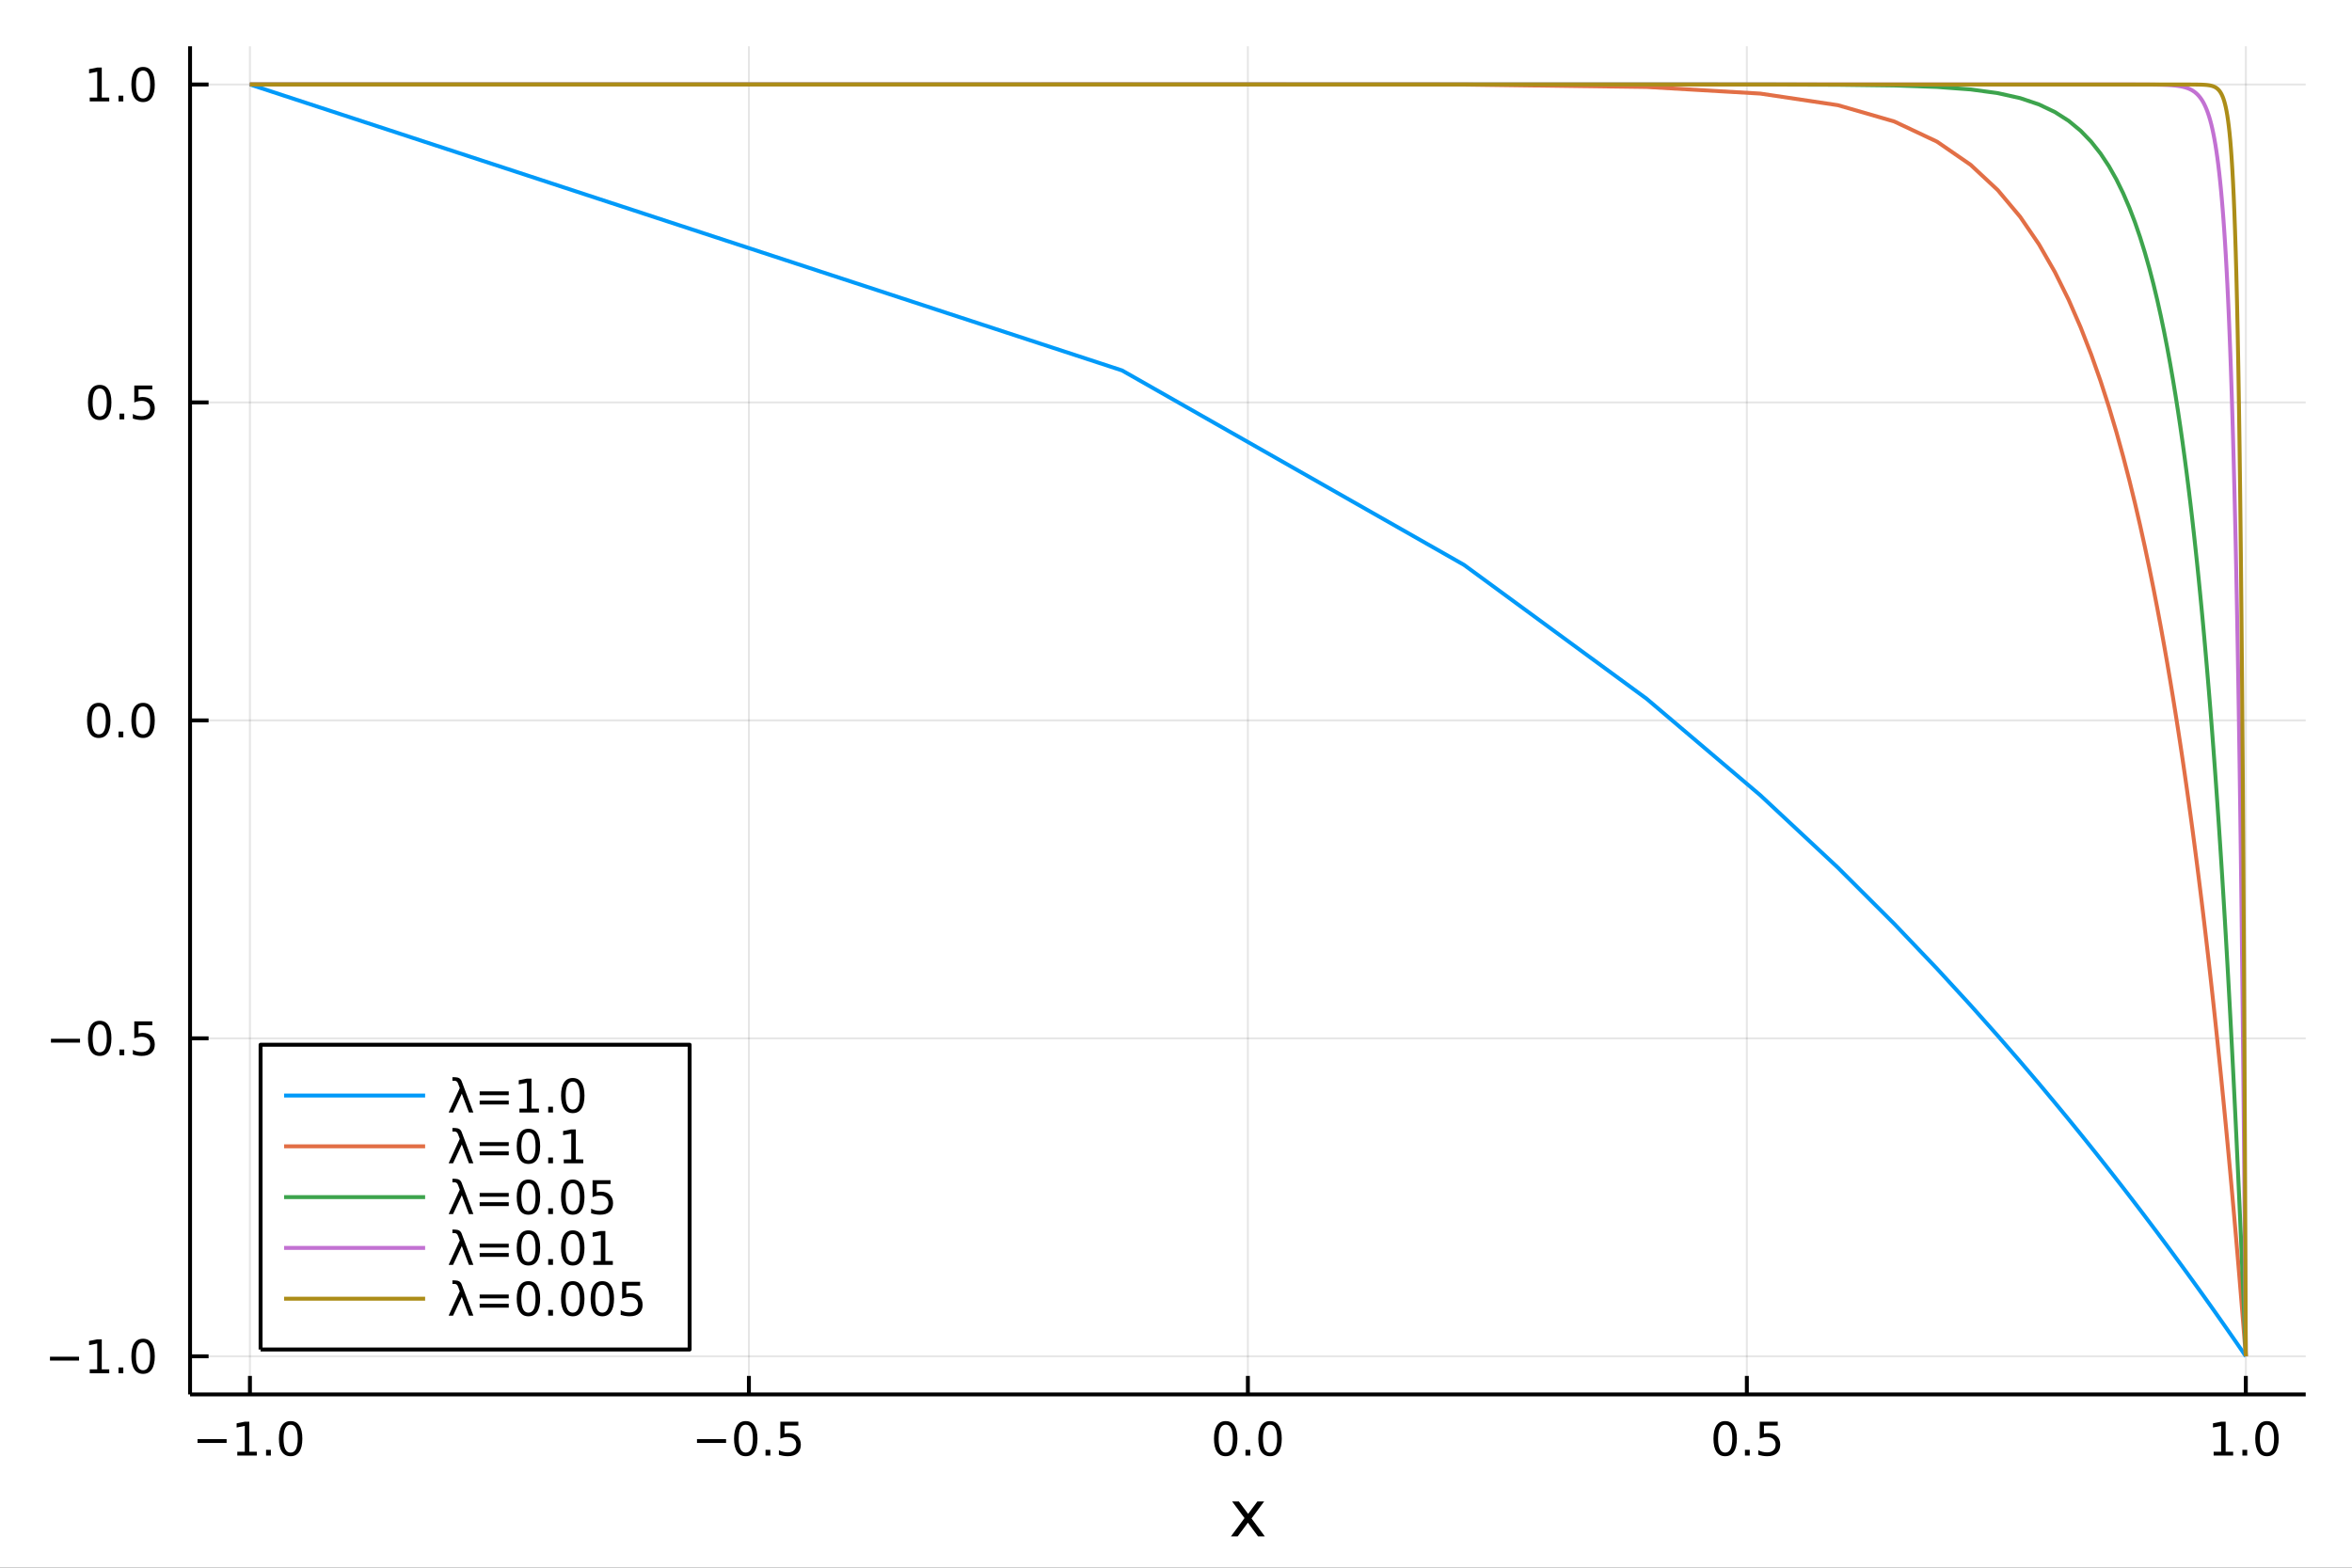 <?xml version="1.0" encoding="utf-8"?>
<svg xmlns="http://www.w3.org/2000/svg" xmlns:xlink="http://www.w3.org/1999/xlink" width="600" height="400" viewBox="0 0 2400 1600">
<rect x="0" y="0" width="2400" height="1600" fill="#333333" stroke="none"/>
<defs>
  <clipPath id="clip230">
    <rect x="0" y="0" width="2400" height="1600"/>
  </clipPath>
</defs>
<path clip-path="url(#clip230)" d="
M0 1600 L2400 1600 L2400 0 L0 0  Z
  " fill="#ffffff" fill-rule="evenodd" fill-opacity="1"/>
<defs>
  <clipPath id="clip231">
    <rect x="480" y="0" width="1681" height="1600"/>
  </clipPath>
</defs>
<path clip-path="url(#clip230)" d="
M193.936 1423.18 L2352.76 1423.18 L2352.76 47.244 L193.936 47.244  Z
  " fill="#ffffff" fill-rule="evenodd" fill-opacity="1"/>
<defs>
  <clipPath id="clip232">
    <rect x="193" y="47" width="2160" height="1377"/>
  </clipPath>
</defs>
<polyline clip-path="url(#clip232)" style="stroke:#000000; stroke-linecap:butt; stroke-linejoin:round; stroke-width:2; stroke-opacity:0.1; fill:none" points="
  255.035,1423.18 255.035,47.244 
  "/>
<polyline clip-path="url(#clip232)" style="stroke:#000000; stroke-linecap:butt; stroke-linejoin:round; stroke-width:2; stroke-opacity:0.1; fill:none" points="
  764.19,1423.18 764.19,47.244 
  "/>
<polyline clip-path="url(#clip232)" style="stroke:#000000; stroke-linecap:butt; stroke-linejoin:round; stroke-width:2; stroke-opacity:0.1; fill:none" points="
  1273.35,1423.18 1273.35,47.244 
  "/>
<polyline clip-path="url(#clip232)" style="stroke:#000000; stroke-linecap:butt; stroke-linejoin:round; stroke-width:2; stroke-opacity:0.1; fill:none" points="
  1782.5,1423.18 1782.5,47.244 
  "/>
<polyline clip-path="url(#clip232)" style="stroke:#000000; stroke-linecap:butt; stroke-linejoin:round; stroke-width:2; stroke-opacity:0.1; fill:none" points="
  2291.66,1423.18 2291.66,47.244 
  "/>
<polyline clip-path="url(#clip230)" style="stroke:#000000; stroke-linecap:butt; stroke-linejoin:round; stroke-width:4; stroke-opacity:1; fill:none" points="
  193.936,1423.18 2352.76,1423.18 
  "/>
<polyline clip-path="url(#clip230)" style="stroke:#000000; stroke-linecap:butt; stroke-linejoin:round; stroke-width:4; stroke-opacity:1; fill:none" points="
  255.035,1423.18 255.035,1404.28 
  "/>
<polyline clip-path="url(#clip230)" style="stroke:#000000; stroke-linecap:butt; stroke-linejoin:round; stroke-width:4; stroke-opacity:1; fill:none" points="
  764.19,1423.18 764.19,1404.28 
  "/>
<polyline clip-path="url(#clip230)" style="stroke:#000000; stroke-linecap:butt; stroke-linejoin:round; stroke-width:4; stroke-opacity:1; fill:none" points="
  1273.35,1423.18 1273.35,1404.28 
  "/>
<polyline clip-path="url(#clip230)" style="stroke:#000000; stroke-linecap:butt; stroke-linejoin:round; stroke-width:4; stroke-opacity:1; fill:none" points="
  1782.5,1423.18 1782.5,1404.28 
  "/>
<polyline clip-path="url(#clip230)" style="stroke:#000000; stroke-linecap:butt; stroke-linejoin:round; stroke-width:4; stroke-opacity:1; fill:none" points="
  2291.66,1423.18 2291.66,1404.28 
  "/>
<path clip-path="url(#clip230)" d="M201.563 1468.75 L231.239 1468.75 L231.239 1472.69 L201.563 1472.69 L201.563 1468.75 Z" fill="#000000" fill-rule="evenodd" fill-opacity="1" /><path clip-path="url(#clip230)" d="M242.141 1481.64 L249.78 1481.64 L249.78 1455.28 L241.47 1456.95 L241.47 1452.69 L249.734 1451.02 L254.41 1451.02 L254.41 1481.64 L262.049 1481.64 L262.049 1485.58 L242.141 1485.58 L242.141 1481.64 Z" fill="#000000" fill-rule="evenodd" fill-opacity="1" /><path clip-path="url(#clip230)" d="M271.493 1479.7 L276.377 1479.7 L276.377 1485.58 L271.493 1485.58 L271.493 1479.7 Z" fill="#000000" fill-rule="evenodd" fill-opacity="1" /><path clip-path="url(#clip230)" d="M296.562 1454.1 Q292.951 1454.1 291.122 1457.66 Q289.317 1461.2 289.317 1468.33 Q289.317 1475.44 291.122 1479.01 Q292.951 1482.55 296.562 1482.55 Q300.196 1482.55 302.002 1479.01 Q303.831 1475.44 303.831 1468.33 Q303.831 1461.2 302.002 1457.66 Q300.196 1454.1 296.562 1454.1 M296.562 1450.39 Q302.372 1450.39 305.428 1455 Q308.507 1459.58 308.507 1468.33 Q308.507 1477.06 305.428 1481.67 Q302.372 1486.25 296.562 1486.25 Q290.752 1486.25 287.673 1481.67 Q284.618 1477.06 284.618 1468.33 Q284.618 1459.58 287.673 1455 Q290.752 1450.39 296.562 1450.39 Z" fill="#000000" fill-rule="evenodd" fill-opacity="1" /><path clip-path="url(#clip230)" d="M711.216 1468.75 L740.892 1468.75 L740.892 1472.69 L711.216 1472.69 L711.216 1468.75 Z" fill="#000000" fill-rule="evenodd" fill-opacity="1" /><path clip-path="url(#clip230)" d="M760.984 1454.1 Q757.373 1454.1 755.545 1457.66 Q753.739 1461.2 753.739 1468.33 Q753.739 1475.44 755.545 1479.01 Q757.373 1482.55 760.984 1482.55 Q764.619 1482.55 766.424 1479.01 Q768.253 1475.44 768.253 1468.33 Q768.253 1461.2 766.424 1457.66 Q764.619 1454.1 760.984 1454.1 M760.984 1450.39 Q766.794 1450.39 769.85 1455 Q772.929 1459.58 772.929 1468.33 Q772.929 1477.06 769.85 1481.67 Q766.794 1486.25 760.984 1486.25 Q755.174 1486.25 752.095 1481.67 Q749.04 1477.06 749.04 1468.33 Q749.04 1459.58 752.095 1455 Q755.174 1450.39 760.984 1450.39 Z" fill="#000000" fill-rule="evenodd" fill-opacity="1" /><path clip-path="url(#clip230)" d="M781.146 1479.7 L786.03 1479.7 L786.03 1485.58 L781.146 1485.58 L781.146 1479.7 Z" fill="#000000" fill-rule="evenodd" fill-opacity="1" /><path clip-path="url(#clip230)" d="M796.262 1451.02 L814.618 1451.02 L814.618 1454.96 L800.544 1454.96 L800.544 1463.43 Q801.563 1463.08 802.581 1462.92 Q803.6 1462.73 804.618 1462.73 Q810.405 1462.73 813.785 1465.9 Q817.165 1469.08 817.165 1474.49 Q817.165 1480.07 813.692 1483.17 Q810.22 1486.25 803.901 1486.25 Q801.725 1486.25 799.456 1485.88 Q797.211 1485.51 794.804 1484.77 L794.804 1480.07 Q796.887 1481.2 799.109 1481.76 Q801.331 1482.32 803.808 1482.32 Q807.813 1482.32 810.151 1480.21 Q812.489 1478.1 812.489 1474.49 Q812.489 1470.88 810.151 1468.77 Q807.813 1466.67 803.808 1466.67 Q801.933 1466.67 800.058 1467.08 Q798.206 1467.5 796.262 1468.38 L796.262 1451.02 Z" fill="#000000" fill-rule="evenodd" fill-opacity="1" /><path clip-path="url(#clip230)" d="M1250.73 1454.1 Q1247.12 1454.1 1245.29 1457.66 Q1243.49 1461.2 1243.49 1468.33 Q1243.49 1475.44 1245.29 1479.01 Q1247.12 1482.55 1250.73 1482.55 Q1254.36 1482.55 1256.17 1479.01 Q1258 1475.44 1258 1468.33 Q1258 1461.2 1256.17 1457.66 Q1254.36 1454.1 1250.73 1454.1 M1250.73 1450.39 Q1256.54 1450.39 1259.6 1455 Q1262.67 1459.58 1262.67 1468.33 Q1262.67 1477.06 1259.6 1481.67 Q1256.54 1486.25 1250.73 1486.25 Q1244.92 1486.25 1241.84 1481.67 Q1238.79 1477.06 1238.79 1468.33 Q1238.79 1459.58 1241.84 1455 Q1244.92 1450.39 1250.73 1450.39 Z" fill="#000000" fill-rule="evenodd" fill-opacity="1" /><path clip-path="url(#clip230)" d="M1270.89 1479.7 L1275.78 1479.7 L1275.78 1485.58 L1270.89 1485.58 L1270.89 1479.7 Z" fill="#000000" fill-rule="evenodd" fill-opacity="1" /><path clip-path="url(#clip230)" d="M1295.96 1454.1 Q1292.35 1454.1 1290.52 1457.66 Q1288.72 1461.2 1288.72 1468.33 Q1288.72 1475.44 1290.52 1479.01 Q1292.35 1482.55 1295.96 1482.55 Q1299.6 1482.55 1301.4 1479.01 Q1303.23 1475.44 1303.23 1468.33 Q1303.23 1461.2 1301.4 1457.66 Q1299.6 1454.1 1295.96 1454.1 M1295.96 1450.39 Q1301.77 1450.39 1304.83 1455 Q1307.91 1459.58 1307.91 1468.33 Q1307.91 1477.06 1304.83 1481.67 Q1301.77 1486.25 1295.96 1486.25 Q1290.15 1486.25 1287.07 1481.67 Q1284.02 1477.06 1284.02 1468.33 Q1284.02 1459.58 1287.07 1455 Q1290.15 1450.39 1295.96 1450.39 Z" fill="#000000" fill-rule="evenodd" fill-opacity="1" /><path clip-path="url(#clip230)" d="M1760.38 1454.1 Q1756.77 1454.1 1754.94 1457.66 Q1753.14 1461.2 1753.14 1468.33 Q1753.14 1475.44 1754.94 1479.01 Q1756.77 1482.55 1760.38 1482.55 Q1764.02 1482.55 1765.82 1479.01 Q1767.65 1475.44 1767.65 1468.33 Q1767.65 1461.2 1765.82 1457.66 Q1764.02 1454.1 1760.38 1454.1 M1760.38 1450.39 Q1766.19 1450.39 1769.25 1455 Q1772.33 1459.58 1772.33 1468.33 Q1772.33 1477.06 1769.25 1481.67 Q1766.19 1486.25 1760.38 1486.25 Q1754.57 1486.25 1751.49 1481.67 Q1748.44 1477.06 1748.44 1468.33 Q1748.44 1459.58 1751.49 1455 Q1754.57 1450.39 1760.38 1450.39 Z" fill="#000000" fill-rule="evenodd" fill-opacity="1" /><path clip-path="url(#clip230)" d="M1780.55 1479.7 L1785.43 1479.7 L1785.43 1485.58 L1780.55 1485.58 L1780.55 1479.7 Z" fill="#000000" fill-rule="evenodd" fill-opacity="1" /><path clip-path="url(#clip230)" d="M1795.66 1451.02 L1814.02 1451.02 L1814.02 1454.96 L1799.94 1454.96 L1799.94 1463.43 Q1800.96 1463.08 1801.98 1462.92 Q1803 1462.73 1804.02 1462.73 Q1809.8 1462.73 1813.18 1465.9 Q1816.56 1469.08 1816.56 1474.49 Q1816.56 1480.07 1813.09 1483.17 Q1809.62 1486.25 1803.3 1486.25 Q1801.12 1486.25 1798.86 1485.88 Q1796.61 1485.51 1794.2 1484.77 L1794.2 1480.07 Q1796.29 1481.2 1798.51 1481.76 Q1800.73 1482.32 1803.21 1482.32 Q1807.21 1482.32 1809.55 1480.21 Q1811.89 1478.1 1811.89 1474.49 Q1811.89 1470.88 1809.55 1468.77 Q1807.21 1466.67 1803.21 1466.67 Q1801.33 1466.67 1799.46 1467.08 Q1797.61 1467.5 1795.66 1468.38 L1795.66 1451.02 Z" fill="#000000" fill-rule="evenodd" fill-opacity="1" /><path clip-path="url(#clip230)" d="M2258.81 1481.64 L2266.45 1481.64 L2266.45 1455.28 L2258.14 1456.95 L2258.14 1452.69 L2266.4 1451.02 L2271.08 1451.02 L2271.08 1481.64 L2278.72 1481.64 L2278.72 1485.58 L2258.81 1485.58 L2258.81 1481.64 Z" fill="#000000" fill-rule="evenodd" fill-opacity="1" /><path clip-path="url(#clip230)" d="M2288.16 1479.7 L2293.05 1479.7 L2293.05 1485.58 L2288.16 1485.58 L2288.16 1479.7 Z" fill="#000000" fill-rule="evenodd" fill-opacity="1" /><path clip-path="url(#clip230)" d="M2313.23 1454.1 Q2309.62 1454.1 2307.79 1457.66 Q2305.99 1461.2 2305.99 1468.33 Q2305.99 1475.44 2307.79 1479.01 Q2309.62 1482.55 2313.23 1482.55 Q2316.87 1482.55 2318.67 1479.01 Q2320.5 1475.44 2320.5 1468.33 Q2320.5 1461.2 2318.67 1457.66 Q2316.87 1454.1 2313.23 1454.1 M2313.23 1450.39 Q2319.04 1450.39 2322.1 1455 Q2325.18 1459.58 2325.18 1468.33 Q2325.18 1477.06 2322.1 1481.67 Q2319.04 1486.25 2313.23 1486.25 Q2307.42 1486.25 2304.34 1481.67 Q2301.29 1477.06 2301.29 1468.33 Q2301.29 1459.58 2304.34 1455 Q2307.42 1450.39 2313.23 1450.39 Z" fill="#000000" fill-rule="evenodd" fill-opacity="1" /><path clip-path="url(#clip230)" d="M1289.96 1532.4 L1277.07 1549.74 L1290.63 1568.04 L1283.72 1568.04 L1273.35 1554.04 L1262.97 1568.04 L1256.06 1568.04 L1269.91 1549.39 L1257.24 1532.4 L1264.15 1532.4 L1273.6 1545.1 L1283.05 1532.4 L1289.96 1532.4 Z" fill="#000000" fill-rule="evenodd" fill-opacity="1" /><polyline clip-path="url(#clip232)" style="stroke:#000000; stroke-linecap:butt; stroke-linejoin:round; stroke-width:2; stroke-opacity:0.1; fill:none" points="
  193.936,1384.24 2352.76,1384.24 
  "/>
<polyline clip-path="url(#clip232)" style="stroke:#000000; stroke-linecap:butt; stroke-linejoin:round; stroke-width:2; stroke-opacity:0.1; fill:none" points="
  193.936,1059.74 2352.76,1059.74 
  "/>
<polyline clip-path="url(#clip232)" style="stroke:#000000; stroke-linecap:butt; stroke-linejoin:round; stroke-width:2; stroke-opacity:0.1; fill:none" points="
  193.936,735.236 2352.76,735.236 
  "/>
<polyline clip-path="url(#clip232)" style="stroke:#000000; stroke-linecap:butt; stroke-linejoin:round; stroke-width:2; stroke-opacity:0.1; fill:none" points="
  193.936,410.735 2352.76,410.735 
  "/>
<polyline clip-path="url(#clip232)" style="stroke:#000000; stroke-linecap:butt; stroke-linejoin:round; stroke-width:2; stroke-opacity:0.1; fill:none" points="
  193.936,86.234 2352.76,86.234 
  "/>
<polyline clip-path="url(#clip230)" style="stroke:#000000; stroke-linecap:butt; stroke-linejoin:round; stroke-width:4; stroke-opacity:1; fill:none" points="
  193.936,1423.18 193.936,47.244 
  "/>
<polyline clip-path="url(#clip230)" style="stroke:#000000; stroke-linecap:butt; stroke-linejoin:round; stroke-width:4; stroke-opacity:1; fill:none" points="
  193.936,1384.24 212.834,1384.24 
  "/>
<polyline clip-path="url(#clip230)" style="stroke:#000000; stroke-linecap:butt; stroke-linejoin:round; stroke-width:4; stroke-opacity:1; fill:none" points="
  193.936,1059.74 212.834,1059.74 
  "/>
<polyline clip-path="url(#clip230)" style="stroke:#000000; stroke-linecap:butt; stroke-linejoin:round; stroke-width:4; stroke-opacity:1; fill:none" points="
  193.936,735.236 212.834,735.236 
  "/>
<polyline clip-path="url(#clip230)" style="stroke:#000000; stroke-linecap:butt; stroke-linejoin:round; stroke-width:4; stroke-opacity:1; fill:none" points="
  193.936,410.735 212.834,410.735 
  "/>
<polyline clip-path="url(#clip230)" style="stroke:#000000; stroke-linecap:butt; stroke-linejoin:round; stroke-width:4; stroke-opacity:1; fill:none" points="
  193.936,86.234 212.834,86.234 
  "/>
<path clip-path="url(#clip230)" d="M50.992 1384.69 L80.668 1384.69 L80.668 1388.62 L50.992 1388.62 L50.992 1384.69 Z" fill="#000000" fill-rule="evenodd" fill-opacity="1" /><path clip-path="url(#clip230)" d="M91.571 1397.58 L99.21 1397.58 L99.21 1371.22 L90.899 1372.88 L90.899 1368.62 L99.163 1366.96 L103.839 1366.96 L103.839 1397.58 L111.478 1397.58 L111.478 1401.52 L91.571 1401.52 L91.571 1397.58 Z" fill="#000000" fill-rule="evenodd" fill-opacity="1" /><path clip-path="url(#clip230)" d="M120.922 1395.64 L125.807 1395.64 L125.807 1401.52 L120.922 1401.52 L120.922 1395.64 Z" fill="#000000" fill-rule="evenodd" fill-opacity="1" /><path clip-path="url(#clip230)" d="M145.992 1370.04 Q142.381 1370.04 140.552 1373.6 Q138.746 1377.14 138.746 1384.27 Q138.746 1391.38 140.552 1394.94 Q142.381 1398.49 145.992 1398.49 Q149.626 1398.49 151.431 1394.94 Q153.26 1391.38 153.26 1384.27 Q153.26 1377.14 151.431 1373.6 Q149.626 1370.04 145.992 1370.04 M145.992 1366.33 Q151.802 1366.33 154.857 1370.94 Q157.936 1375.52 157.936 1384.27 Q157.936 1393 154.857 1397.61 Q151.802 1402.19 145.992 1402.19 Q140.181 1402.19 137.103 1397.61 Q134.047 1393 134.047 1384.27 Q134.047 1375.52 137.103 1370.94 Q140.181 1366.33 145.992 1366.33 Z" fill="#000000" fill-rule="evenodd" fill-opacity="1" /><path clip-path="url(#clip230)" d="M51.987 1060.19 L81.663 1060.19 L81.663 1064.12 L51.987 1064.12 L51.987 1060.19 Z" fill="#000000" fill-rule="evenodd" fill-opacity="1" /><path clip-path="url(#clip230)" d="M101.756 1045.54 Q98.145 1045.54 96.316 1049.1 Q94.51 1052.64 94.51 1059.77 Q94.51 1066.88 96.316 1070.44 Q98.145 1073.98 101.756 1073.98 Q105.39 1073.98 107.196 1070.44 Q109.024 1066.88 109.024 1059.77 Q109.024 1052.64 107.196 1049.1 Q105.39 1045.54 101.756 1045.54 M101.756 1041.83 Q107.566 1041.83 110.621 1046.44 Q113.7 1051.02 113.7 1059.77 Q113.7 1068.5 110.621 1073.11 Q107.566 1077.69 101.756 1077.69 Q95.946 1077.69 92.867 1073.11 Q89.811 1068.5 89.811 1059.77 Q89.811 1051.02 92.867 1046.44 Q95.946 1041.83 101.756 1041.83 Z" fill="#000000" fill-rule="evenodd" fill-opacity="1" /><path clip-path="url(#clip230)" d="M121.918 1071.14 L126.802 1071.14 L126.802 1077.02 L121.918 1077.02 L121.918 1071.14 Z" fill="#000000" fill-rule="evenodd" fill-opacity="1" /><path clip-path="url(#clip230)" d="M137.033 1042.46 L155.39 1042.46 L155.39 1046.39 L141.316 1046.39 L141.316 1054.86 Q142.334 1054.52 143.353 1054.36 Q144.371 1054.17 145.39 1054.17 Q151.177 1054.17 154.556 1057.34 Q157.936 1060.51 157.936 1065.93 Q157.936 1071.51 154.464 1074.61 Q150.992 1077.69 144.672 1077.69 Q142.496 1077.69 140.228 1077.32 Q137.982 1076.95 135.575 1076.21 L135.575 1071.51 Q137.658 1072.64 139.881 1073.2 Q142.103 1073.75 144.58 1073.75 Q148.584 1073.75 150.922 1071.65 Q153.26 1069.54 153.26 1065.93 Q153.26 1062.32 150.922 1060.21 Q148.584 1058.11 144.58 1058.11 Q142.705 1058.11 140.83 1058.52 Q138.978 1058.94 137.033 1059.82 L137.033 1042.46 Z" fill="#000000" fill-rule="evenodd" fill-opacity="1" /><path clip-path="url(#clip230)" d="M100.76 721.035 Q97.149 721.035 95.321 724.6 Q93.515 728.141 93.515 735.271 Q93.515 742.377 95.321 745.942 Q97.149 749.484 100.76 749.484 Q104.395 749.484 106.2 745.942 Q108.029 742.377 108.029 735.271 Q108.029 728.141 106.2 724.6 Q104.395 721.035 100.76 721.035 M100.76 717.331 Q106.571 717.331 109.626 721.938 Q112.705 726.521 112.705 735.271 Q112.705 743.998 109.626 748.604 Q106.571 753.188 100.76 753.188 Q94.95 753.188 91.871 748.604 Q88.816 743.998 88.816 735.271 Q88.816 726.521 91.871 721.938 Q94.95 717.331 100.76 717.331 Z" fill="#000000" fill-rule="evenodd" fill-opacity="1" /><path clip-path="url(#clip230)" d="M120.922 746.637 L125.807 746.637 L125.807 752.516 L120.922 752.516 L120.922 746.637 Z" fill="#000000" fill-rule="evenodd" fill-opacity="1" /><path clip-path="url(#clip230)" d="M145.992 721.035 Q142.381 721.035 140.552 724.6 Q138.746 728.141 138.746 735.271 Q138.746 742.377 140.552 745.942 Q142.381 749.484 145.992 749.484 Q149.626 749.484 151.431 745.942 Q153.26 742.377 153.26 735.271 Q153.26 728.141 151.431 724.6 Q149.626 721.035 145.992 721.035 M145.992 717.331 Q151.802 717.331 154.857 721.938 Q157.936 726.521 157.936 735.271 Q157.936 743.998 154.857 748.604 Q151.802 753.188 145.992 753.188 Q140.181 753.188 137.103 748.604 Q134.047 743.998 134.047 735.271 Q134.047 726.521 137.103 721.938 Q140.181 717.331 145.992 717.331 Z" fill="#000000" fill-rule="evenodd" fill-opacity="1" /><path clip-path="url(#clip230)" d="M101.756 396.534 Q98.145 396.534 96.316 400.099 Q94.51 403.64 94.51 410.77 Q94.51 417.876 96.316 421.441 Q98.145 424.983 101.756 424.983 Q105.39 424.983 107.196 421.441 Q109.024 417.876 109.024 410.77 Q109.024 403.64 107.196 400.099 Q105.39 396.534 101.756 396.534 M101.756 392.83 Q107.566 392.83 110.621 397.437 Q113.7 402.02 113.7 410.77 Q113.7 419.497 110.621 424.103 Q107.566 428.686 101.756 428.686 Q95.946 428.686 92.867 424.103 Q89.811 419.497 89.811 410.77 Q89.811 402.02 92.867 397.437 Q95.946 392.83 101.756 392.83 Z" fill="#000000" fill-rule="evenodd" fill-opacity="1" /><path clip-path="url(#clip230)" d="M121.918 422.136 L126.802 422.136 L126.802 428.015 L121.918 428.015 L121.918 422.136 Z" fill="#000000" fill-rule="evenodd" fill-opacity="1" /><path clip-path="url(#clip230)" d="M137.033 393.455 L155.39 393.455 L155.39 397.39 L141.316 397.39 L141.316 405.863 Q142.334 405.515 143.353 405.353 Q144.371 405.168 145.39 405.168 Q151.177 405.168 154.556 408.339 Q157.936 411.511 157.936 416.927 Q157.936 422.506 154.464 425.608 Q150.992 428.686 144.672 428.686 Q142.496 428.686 140.228 428.316 Q137.982 427.946 135.575 427.205 L135.575 422.506 Q137.658 423.64 139.881 424.196 Q142.103 424.751 144.58 424.751 Q148.584 424.751 150.922 422.645 Q153.26 420.538 153.26 416.927 Q153.26 413.316 150.922 411.21 Q148.584 409.103 144.58 409.103 Q142.705 409.103 140.83 409.52 Q138.978 409.937 137.033 410.816 L137.033 393.455 Z" fill="#000000" fill-rule="evenodd" fill-opacity="1" /><path clip-path="url(#clip230)" d="M91.571 99.579 L99.21 99.579 L99.21 73.213 L90.899 74.88 L90.899 70.621 L99.163 68.954 L103.839 68.954 L103.839 99.579 L111.478 99.579 L111.478 103.514 L91.571 103.514 L91.571 99.579 Z" fill="#000000" fill-rule="evenodd" fill-opacity="1" /><path clip-path="url(#clip230)" d="M120.922 97.635 L125.807 97.635 L125.807 103.514 L120.922 103.514 L120.922 97.635 Z" fill="#000000" fill-rule="evenodd" fill-opacity="1" /><path clip-path="url(#clip230)" d="M145.992 72.033 Q142.381 72.033 140.552 75.598 Q138.746 79.139 138.746 86.269 Q138.746 93.375 140.552 96.94 Q142.381 100.482 145.992 100.482 Q149.626 100.482 151.431 96.94 Q153.26 93.375 153.26 86.269 Q153.26 79.139 151.431 75.598 Q149.626 72.033 145.992 72.033 M145.992 68.329 Q151.802 68.329 154.857 72.936 Q157.936 77.519 157.936 86.269 Q157.936 94.996 154.857 99.602 Q151.802 104.185 145.992 104.185 Q140.181 104.185 137.103 99.602 Q134.047 94.996 134.047 86.269 Q134.047 77.519 137.103 72.936 Q140.181 68.329 145.992 68.329 Z" fill="#000000" fill-rule="evenodd" fill-opacity="1" /><polyline clip-path="url(#clip232)" style="stroke:#009af9; stroke-linecap:butt; stroke-linejoin:round; stroke-width:4; stroke-opacity:1; fill:none" points="
  255.035,86.234 1144.92,378.072 1493.88,576.531 1680.24,713.179 1796.21,811.607 1875.37,885.492 1932.87,942.866 1976.55,988.662 2010.87,1026.05 2038.56,1057.14 
  2061.39,1083.42 2080.53,1105.91 2096.82,1125.4 2110.87,1142.44 2123.1,1157.48 2133.86,1170.86 2143.4,1182.84 2151.92,1193.64 2159.58,1203.42 2166.5,1212.33 
  2172.8,1220.48 2178.55,1227.97 2183.83,1234.88 2188.69,1241.28 2193.18,1247.22 2197.35,1252.75 2201.23,1257.92 2204.85,1262.77 2208.24,1267.32 2211.42,1271.6 
  2214.41,1275.64 2217.23,1279.47 2219.89,1283.09 2222.42,1286.52 2224.81,1289.79 2227.09,1292.91 2229.25,1295.88 2231.32,1298.72 2233.29,1301.43 2235.18,1304.04 
  2236.99,1306.53 2238.72,1308.93 2240.38,1311.24 2241.99,1313.47 2243.53,1315.61 2245.01,1317.68 2246.45,1319.69 2247.84,1321.62 2249.18,1323.5 2250.47,1325.32 
  2251.73,1327.08 2252.95,1328.8 2254.14,1330.46 2255.29,1332.08 2256.41,1333.66 2257.5,1335.2 2258.56,1336.7 2259.6,1338.16 2260.61,1339.59 2261.59,1340.99 
  2262.56,1342.36 2263.5,1343.7 2264.43,1345.01 2265.33,1346.3 2266.22,1347.56 2267.09,1348.8 2267.94,1350.02 2268.78,1351.21 2269.6,1352.39 2270.41,1353.55 
  2271.21,1354.69 2271.99,1355.81 2272.77,1356.92 2273.53,1358.01 2274.28,1359.09 2275.02,1360.15 2275.76,1361.21 2276.48,1362.25 2277.19,1363.27 2277.9,1364.29 
  2278.6,1365.3 2279.3,1366.3 2279.98,1367.29 2280.66,1368.27 2281.34,1369.25 2282.01,1370.22 2282.67,1371.18 2283.33,1372.13 2283.99,1373.08 2284.64,1374.03 
  2285.29,1374.97 2285.93,1375.91 2286.58,1376.84 2287.22,1377.77 2287.86,1378.7 2288.49,1379.63 2289.13,1380.55 2289.76,1381.47 2290.39,1382.39 2291.03,1383.32 
  2291.66,1384.24 
  "/>
<polyline clip-path="url(#clip232)" style="stroke:#e26f46; stroke-linecap:butt; stroke-linejoin:round; stroke-width:4; stroke-opacity:1; fill:none" points="
  255.035,86.234 1144.92,86.186 1493.88,86.329 1680.24,88.767 1796.21,95.517 1875.37,107.344 1932.87,123.967 1976.55,144.579 2010.87,168.234 2038.56,194.046 
  2061.39,221.262 2080.53,249.283 2096.82,277.644 2110.87,305.999 2123.1,334.093 2133.86,361.743 2143.4,388.822 2151.92,415.245 2159.58,440.96 2166.5,465.936 
  2172.8,490.161 2178.55,513.635 2183.83,536.367 2188.69,558.374 2193.18,579.676 2197.35,600.296 2201.23,620.26 2204.85,639.593 2208.24,658.323 2211.42,676.475 
  2214.41,694.076 2217.23,711.152 2219.89,727.727 2222.42,743.826 2224.81,759.47 2227.09,774.683 2229.25,789.485 2231.32,803.895 2233.29,817.935 2235.18,831.62 
  2236.99,844.97 2238.72,858 2240.38,870.725 2241.99,883.161 2243.53,895.321 2245.01,907.219 2246.45,918.868 2247.84,930.28 2249.18,941.466 2250.47,952.437 
  2251.73,963.204 2252.95,973.776 2254.14,984.162 2255.29,994.373 2256.41,1004.42 2257.5,1014.3 2258.56,1024.03 2259.6,1033.62 2260.61,1043.07 2261.59,1052.39 
  2262.56,1061.59 2263.5,1070.67 2264.43,1079.64 2265.33,1088.51 2266.22,1097.28 2267.09,1105.95 2267.94,1114.53 2268.78,1123.04 2269.6,1131.46 2270.41,1139.81 
  2271.21,1148.09 2271.99,1156.3 2272.77,1164.46 2273.53,1172.56 2274.28,1180.61 2275.02,1188.61 2275.76,1196.57 2276.48,1204.49 2277.19,1212.37 2277.9,1220.22 
  2278.6,1228.05 2279.3,1235.85 2279.98,1243.63 2280.66,1251.39 2281.34,1259.14 2282.01,1266.88 2282.67,1274.61 2283.33,1282.34 2283.99,1290.07 2284.64,1297.81 
  2285.29,1305.55 2285.93,1313.3 2286.58,1321.08 2287.22,1328.87 2287.86,1336.68 2288.49,1344.52 2289.13,1352.38 2289.76,1360.29 2290.39,1368.23 2291.03,1376.21 
  2291.66,1384.24 
  "/>
<polyline clip-path="url(#clip232)" style="stroke:#3da44d; stroke-linecap:butt; stroke-linejoin:round; stroke-width:4; stroke-opacity:1; fill:none" points="
  255.035,86.234 1144.92,86.234 1493.88,86.234 1680.24,86.232 1796.21,86.269 1875.37,86.512 1932.87,87.234 1976.55,88.737 2010.87,91.282 2038.56,95.052 
  2061.39,100.147 2080.53,106.588 2096.82,114.343 2110.87,123.336 2123.1,133.468 2133.86,144.628 2143.4,156.699 2151.92,169.566 2159.58,183.121 2166.5,197.261 
  2172.8,211.894 2178.55,226.935 2183.83,242.31 2188.69,257.952 2193.18,273.803 2197.35,289.813 2201.23,305.937 2204.85,322.137 2208.24,338.38 2211.42,354.638 
  2214.41,370.887 2217.23,387.106 2219.89,403.28 2222.42,419.394 2224.81,435.436 2227.09,451.396 2229.25,467.268 2231.32,483.044 2233.29,498.722 2235.18,514.297 
  2236.99,529.767 2238.72,545.131 2240.38,560.389 2241.99,575.541 2243.53,590.587 2245.01,605.53 2246.45,620.371 2247.84,635.112 2249.18,649.757 2250.47,664.307 
  2251.73,678.766 2252.95,693.137 2254.14,707.425 2255.29,721.632 2256.41,735.763 2257.5,749.821 2258.56,763.811 2259.6,777.737 2260.61,791.603 2261.59,805.412 
  2262.56,819.171 2263.5,832.882 2264.43,846.551 2265.33,860.182 2266.22,873.78 2267.09,887.349 2267.94,900.893 2268.78,914.418 2269.6,927.928 2270.41,941.428 
  2271.21,954.922 2271.99,968.416 2272.77,981.915 2273.53,995.422 2274.28,1008.94 2275.02,1022.49 2275.76,1036.05 2276.48,1049.65 2277.19,1063.28 2277.9,1076.95 
  2278.6,1090.67 2279.3,1104.43 2279.98,1118.26 2280.66,1132.15 2281.34,1146.1 2282.01,1160.14 2282.67,1174.25 2283.33,1188.45 2283.99,1202.74 2284.64,1217.14 
  2285.29,1231.64 2285.93,1246.26 2286.58,1260.99 2287.22,1275.86 2287.86,1290.87 2288.49,1306.01 2289.13,1321.32 2289.76,1336.78 2290.39,1352.42 2291.03,1368.23 
  2291.66,1384.24 
  "/>
<polyline clip-path="url(#clip232)" style="stroke:#c271d2; stroke-linecap:butt; stroke-linejoin:round; stroke-width:4; stroke-opacity:1; fill:none" points="
  255.035,86.234 1144.92,86.234 1493.88,86.234 1680.24,86.234 1796.21,86.234 1875.37,86.234 1932.87,86.234 1976.55,86.234 2010.87,86.234 2038.56,86.234 
  2061.39,86.234 2080.53,86.234 2096.82,86.234 2110.87,86.234 2123.1,86.234 2133.86,86.234 2143.4,86.235 2151.92,86.235 2159.58,86.237 2166.5,86.24 
  2172.8,86.244 2178.55,86.252 2183.83,86.265 2188.69,86.285 2193.18,86.313 2197.35,86.354 2201.23,86.41 2204.85,86.486 2208.24,86.587 2211.42,86.717 
  2214.41,86.884 2217.23,87.092 2219.89,87.351 2222.42,87.667 2224.81,88.049 2227.09,88.505 2229.25,89.045 2231.32,89.68 2233.29,90.419 2235.18,91.273 
  2236.99,92.254 2238.72,93.375 2240.38,94.646 2241.99,96.082 2243.53,97.695 2245.01,99.5 2246.45,101.51 2247.84,103.741 2249.18,106.208 2250.47,108.927 
  2251.73,111.915 2252.95,115.188 2254.14,118.764 2255.29,122.662 2256.41,126.901 2257.5,131.501 2258.56,136.482 2259.6,141.866 2260.61,147.677 2261.59,153.936 
  2262.56,160.669 2263.5,167.902 2264.43,175.661 2265.33,183.975 2266.22,192.873 2267.09,202.386 2267.94,212.548 2268.78,223.393 2269.6,234.956 2270.41,247.278 
  2271.21,260.397 2271.99,274.356 2272.77,289.202 2273.53,304.982 2274.28,321.746 2275.02,339.549 2275.76,358.448 2276.48,378.503 2277.19,399.779 2277.9,422.345 
  2278.6,446.274 2279.3,471.644 2279.98,498.539 2280.66,527.047 2281.34,557.263 2282.01,589.289 2282.67,623.233 2283.33,659.213 2283.99,697.353 2284.64,737.786 
  2285.29,780.658 2285.93,826.122 2286.58,874.345 2287.22,925.507 2287.86,979.799 2288.49,1037.43 2289.13,1098.63 2289.76,1163.63 2290.39,1232.71 2291.03,1306.14 
  2291.66,1384.24 
  "/>
<polyline clip-path="url(#clip232)" style="stroke:#ac8d18; stroke-linecap:butt; stroke-linejoin:round; stroke-width:4; stroke-opacity:1; fill:none" points="
  255.035,86.234 1144.92,86.234 1493.88,86.234 1680.24,86.234 1796.21,86.234 1875.37,86.234 1932.87,86.234 1976.55,86.234 2010.87,86.234 2038.56,86.234 
  2061.39,86.234 2080.53,86.234 2096.82,86.234 2110.87,86.234 2123.1,86.234 2133.86,86.234 2143.4,86.234 2151.92,86.234 2159.58,86.234 2166.5,86.234 
  2172.8,86.234 2178.55,86.234 2183.83,86.234 2188.69,86.234 2193.18,86.234 2197.35,86.234 2201.23,86.234 2204.85,86.234 2208.24,86.234 2211.42,86.234 
  2214.41,86.234 2217.23,86.235 2219.89,86.235 2222.42,86.236 2224.81,86.237 2227.09,86.238 2229.25,86.24 2231.32,86.243 2233.29,86.247 2235.18,86.253 
  2236.99,86.261 2238.72,86.272 2240.38,86.287 2241.99,86.307 2243.53,86.333 2245.01,86.367 2246.45,86.411 2247.84,86.466 2249.18,86.537 2250.47,86.625 
  2251.73,86.735 2252.95,86.872 2254.14,87.04 2255.29,87.245 2256.41,87.495 2257.5,87.797 2258.56,88.161 2259.6,88.597 2260.61,89.118 2261.59,89.737 
  2262.56,90.47 2263.5,91.335 2264.43,92.353 2265.33,93.546 2266.22,94.941 2267.09,96.567 2267.94,98.458 2268.78,100.651 2269.6,103.189 2270.41,106.119 
  2271.21,109.497 2271.99,113.382 2272.77,117.842 2273.53,122.956 2274.28,128.809 2275.02,135.498 2275.76,143.133 2276.48,151.838 2277.19,161.75 2277.9,173.026 
  2278.6,185.84 2279.3,200.39 2279.98,216.897 2280.66,235.613 2281.34,256.818 2282.01,280.831 2282.67,308.009 2283.33,338.757 2283.99,373.532 2284.64,412.85 
  2285.29,457.294 2285.93,507.525 2286.58,564.291 2287.22,628.44 2287.86,700.935 2288.49,782.87 2289.13,875.488 2289.76,980.204 2290.39,1098.63 2291.03,1232.61 
  2291.66,1384.24 
  "/>
<path clip-path="url(#clip230)" d="
M265.897 1377.32 L703.704 1377.32 L703.704 1066.28 L265.897 1066.28  Z
  " fill="#ffffff" fill-rule="evenodd" fill-opacity="1"/>
<polyline clip-path="url(#clip230)" style="stroke:#000000; stroke-linecap:butt; stroke-linejoin:round; stroke-width:4; stroke-opacity:1; fill:none" points="
  265.897,1377.32 703.704,1377.32 703.704,1066.28 265.897,1066.28 265.897,1377.32 
  "/>
<polyline clip-path="url(#clip230)" style="stroke:#009af9; stroke-linecap:butt; stroke-linejoin:round; stroke-width:4; stroke-opacity:1; fill:none" points="
  289.884,1118.12 433.805,1118.12 
  "/>
<path clip-path="url(#clip230)" d="M471.056 1103.43 L483.023 1135.4 L478.509 1135.4 L471.241 1116.23 L462.306 1135.4 L457.792 1135.4 L469.157 1110.53 L467.444 1105.95 Q466.357 1103.03 463.88 1103.03 L461.657 1103.03 L461.657 1099.38 L464.366 1099.42 Q469.597 1099.49 471.056 1103.43 Z" fill="#000000" fill-rule="evenodd" fill-opacity="1" /><path clip-path="url(#clip230)" d="M489.458 1113.87 L519.134 1113.87 L519.134 1117.76 L489.458 1117.76 L489.458 1113.87 M489.458 1123.31 L519.134 1123.31 L519.134 1127.25 L489.458 1127.25 L489.458 1123.31 Z" fill="#000000" fill-rule="evenodd" fill-opacity="1" /><path clip-path="url(#clip230)" d="M530.037 1131.46 L537.676 1131.46 L537.676 1105.09 L529.365 1106.76 L529.365 1102.5 L537.629 1100.84 L542.305 1100.84 L542.305 1131.46 L549.944 1131.46 L549.944 1135.4 L530.037 1135.4 L530.037 1131.46 Z" fill="#000000" fill-rule="evenodd" fill-opacity="1" /><path clip-path="url(#clip230)" d="M559.388 1129.52 L564.273 1129.52 L564.273 1135.4 L559.388 1135.4 L559.388 1129.52 Z" fill="#000000" fill-rule="evenodd" fill-opacity="1" /><path clip-path="url(#clip230)" d="M584.458 1103.91 Q580.847 1103.91 579.018 1107.48 Q577.212 1111.02 577.212 1118.15 Q577.212 1125.26 579.018 1128.82 Q580.847 1132.36 584.458 1132.36 Q588.092 1132.36 589.898 1128.82 Q591.726 1125.26 591.726 1118.15 Q591.726 1111.02 589.898 1107.48 Q588.092 1103.91 584.458 1103.91 M584.458 1100.21 Q590.268 1100.21 593.323 1104.82 Q596.402 1109.4 596.402 1118.15 Q596.402 1126.88 593.323 1131.48 Q590.268 1136.07 584.458 1136.07 Q578.648 1136.07 575.569 1131.48 Q572.513 1126.88 572.513 1118.15 Q572.513 1109.4 575.569 1104.82 Q578.648 1100.21 584.458 1100.21 Z" fill="#000000" fill-rule="evenodd" fill-opacity="1" /><polyline clip-path="url(#clip230)" style="stroke:#e26f46; stroke-linecap:butt; stroke-linejoin:round; stroke-width:4; stroke-opacity:1; fill:none" points="
  289.884,1169.96 433.805,1169.96 
  "/>
<path clip-path="url(#clip230)" d="M471.056 1155.27 L483.023 1187.24 L478.509 1187.24 L471.241 1168.07 L462.306 1187.24 L457.792 1187.24 L469.157 1162.37 L467.444 1157.79 Q466.357 1154.87 463.88 1154.87 L461.657 1154.87 L461.657 1151.22 L464.366 1151.26 Q469.597 1151.33 471.056 1155.27 Z" fill="#000000" fill-rule="evenodd" fill-opacity="1" /><path clip-path="url(#clip230)" d="M489.458 1165.71 L519.134 1165.71 L519.134 1169.6 L489.458 1169.6 L489.458 1165.71 M489.458 1175.15 L519.134 1175.15 L519.134 1179.09 L489.458 1179.09 L489.458 1175.15 Z" fill="#000000" fill-rule="evenodd" fill-opacity="1" /><path clip-path="url(#clip230)" d="M539.227 1155.75 Q535.615 1155.75 533.787 1159.32 Q531.981 1162.86 531.981 1169.99 Q531.981 1177.1 533.787 1180.66 Q535.615 1184.2 539.227 1184.2 Q542.861 1184.2 544.666 1180.66 Q546.495 1177.1 546.495 1169.99 Q546.495 1162.86 544.666 1159.32 Q542.861 1155.75 539.227 1155.75 M539.227 1152.05 Q545.037 1152.05 548.092 1156.66 Q551.171 1161.24 551.171 1169.99 Q551.171 1178.72 548.092 1183.32 Q545.037 1187.91 539.227 1187.91 Q533.416 1187.91 530.338 1183.32 Q527.282 1178.72 527.282 1169.99 Q527.282 1161.24 530.338 1156.66 Q533.416 1152.05 539.227 1152.05 Z" fill="#000000" fill-rule="evenodd" fill-opacity="1" /><path clip-path="url(#clip230)" d="M559.388 1181.36 L564.273 1181.36 L564.273 1187.24 L559.388 1187.24 L559.388 1181.36 Z" fill="#000000" fill-rule="evenodd" fill-opacity="1" /><path clip-path="url(#clip230)" d="M575.268 1183.3 L582.907 1183.3 L582.907 1156.93 L574.597 1158.6 L574.597 1154.34 L582.861 1152.68 L587.536 1152.68 L587.536 1183.3 L595.175 1183.3 L595.175 1187.24 L575.268 1187.24 L575.268 1183.3 Z" fill="#000000" fill-rule="evenodd" fill-opacity="1" /><polyline clip-path="url(#clip230)" style="stroke:#3da44d; stroke-linecap:butt; stroke-linejoin:round; stroke-width:4; stroke-opacity:1; fill:none" points="
  289.884,1221.8 433.805,1221.8 
  "/>
<path clip-path="url(#clip230)" d="M471.056 1207.11 L483.023 1239.08 L478.509 1239.08 L471.241 1219.91 L462.306 1239.08 L457.792 1239.08 L469.157 1214.21 L467.444 1209.63 Q466.357 1206.71 463.88 1206.71 L461.657 1206.71 L461.657 1203.06 L464.366 1203.1 Q469.597 1203.17 471.056 1207.11 Z" fill="#000000" fill-rule="evenodd" fill-opacity="1" /><path clip-path="url(#clip230)" d="M489.458 1217.55 L519.134 1217.55 L519.134 1221.44 L489.458 1221.44 L489.458 1217.55 M489.458 1226.99 L519.134 1226.99 L519.134 1230.93 L489.458 1230.93 L489.458 1226.99 Z" fill="#000000" fill-rule="evenodd" fill-opacity="1" /><path clip-path="url(#clip230)" d="M539.227 1207.59 Q535.615 1207.59 533.787 1211.16 Q531.981 1214.7 531.981 1221.83 Q531.981 1228.94 533.787 1232.5 Q535.615 1236.04 539.227 1236.04 Q542.861 1236.04 544.666 1232.5 Q546.495 1228.94 546.495 1221.83 Q546.495 1214.7 544.666 1211.16 Q542.861 1207.59 539.227 1207.59 M539.227 1203.89 Q545.037 1203.89 548.092 1208.5 Q551.171 1213.08 551.171 1221.83 Q551.171 1230.56 548.092 1235.16 Q545.037 1239.75 539.227 1239.75 Q533.416 1239.75 530.338 1235.16 Q527.282 1230.56 527.282 1221.83 Q527.282 1213.08 530.338 1208.5 Q533.416 1203.89 539.227 1203.89 Z" fill="#000000" fill-rule="evenodd" fill-opacity="1" /><path clip-path="url(#clip230)" d="M559.388 1233.2 L564.273 1233.2 L564.273 1239.08 L559.388 1239.08 L559.388 1233.2 Z" fill="#000000" fill-rule="evenodd" fill-opacity="1" /><path clip-path="url(#clip230)" d="M584.458 1207.59 Q580.847 1207.59 579.018 1211.16 Q577.212 1214.7 577.212 1221.83 Q577.212 1228.94 579.018 1232.5 Q580.847 1236.04 584.458 1236.04 Q588.092 1236.04 589.898 1232.5 Q591.726 1228.94 591.726 1221.83 Q591.726 1214.7 589.898 1211.16 Q588.092 1207.59 584.458 1207.59 M584.458 1203.89 Q590.268 1203.89 593.323 1208.5 Q596.402 1213.08 596.402 1221.83 Q596.402 1230.56 593.323 1235.16 Q590.268 1239.75 584.458 1239.75 Q578.648 1239.75 575.569 1235.16 Q572.513 1230.56 572.513 1221.83 Q572.513 1213.08 575.569 1208.5 Q578.648 1203.89 584.458 1203.89 Z" fill="#000000" fill-rule="evenodd" fill-opacity="1" /><path clip-path="url(#clip230)" d="M604.666 1204.52 L623.022 1204.52 L623.022 1208.45 L608.948 1208.45 L608.948 1216.92 Q609.967 1216.58 610.985 1216.41 Q612.004 1216.23 613.022 1216.23 Q618.809 1216.23 622.189 1219.4 Q625.569 1222.57 625.569 1227.99 Q625.569 1233.57 622.096 1236.67 Q618.624 1239.75 612.305 1239.75 Q610.129 1239.75 607.86 1239.38 Q605.615 1239.01 603.208 1238.27 L603.208 1233.57 Q605.291 1234.7 607.513 1235.26 Q609.735 1235.81 612.212 1235.81 Q616.217 1235.81 618.555 1233.7 Q620.893 1231.6 620.893 1227.99 Q620.893 1224.38 618.555 1222.27 Q616.217 1220.16 612.212 1220.16 Q610.337 1220.16 608.462 1220.58 Q606.61 1221 604.666 1221.88 L604.666 1204.52 Z" fill="#000000" fill-rule="evenodd" fill-opacity="1" /><polyline clip-path="url(#clip230)" style="stroke:#c271d2; stroke-linecap:butt; stroke-linejoin:round; stroke-width:4; stroke-opacity:1; fill:none" points="
  289.884,1273.64 433.805,1273.64 
  "/>
<path clip-path="url(#clip230)" d="M471.056 1258.95 L483.023 1290.92 L478.509 1290.92 L471.241 1271.75 L462.306 1290.92 L457.792 1290.92 L469.157 1266.05 L467.444 1261.47 Q466.357 1258.55 463.88 1258.55 L461.657 1258.55 L461.657 1254.9 L464.366 1254.94 Q469.597 1255.01 471.056 1258.95 Z" fill="#000000" fill-rule="evenodd" fill-opacity="1" /><path clip-path="url(#clip230)" d="M489.458 1269.39 L519.134 1269.39 L519.134 1273.28 L489.458 1273.28 L489.458 1269.39 M489.458 1278.83 L519.134 1278.83 L519.134 1282.77 L489.458 1282.77 L489.458 1278.83 Z" fill="#000000" fill-rule="evenodd" fill-opacity="1" /><path clip-path="url(#clip230)" d="M539.227 1259.43 Q535.615 1259.43 533.787 1263 Q531.981 1266.54 531.981 1273.67 Q531.981 1280.78 533.787 1284.34 Q535.615 1287.88 539.227 1287.88 Q542.861 1287.88 544.666 1284.34 Q546.495 1280.78 546.495 1273.67 Q546.495 1266.54 544.666 1263 Q542.861 1259.43 539.227 1259.43 M539.227 1255.73 Q545.037 1255.73 548.092 1260.34 Q551.171 1264.92 551.171 1273.67 Q551.171 1282.4 548.092 1287 Q545.037 1291.59 539.227 1291.59 Q533.416 1291.59 530.338 1287 Q527.282 1282.4 527.282 1273.67 Q527.282 1264.92 530.338 1260.34 Q533.416 1255.73 539.227 1255.73 Z" fill="#000000" fill-rule="evenodd" fill-opacity="1" /><path clip-path="url(#clip230)" d="M559.388 1285.04 L564.273 1285.04 L564.273 1290.92 L559.388 1290.92 L559.388 1285.04 Z" fill="#000000" fill-rule="evenodd" fill-opacity="1" /><path clip-path="url(#clip230)" d="M584.458 1259.43 Q580.847 1259.43 579.018 1263 Q577.212 1266.54 577.212 1273.67 Q577.212 1280.78 579.018 1284.34 Q580.847 1287.88 584.458 1287.88 Q588.092 1287.88 589.898 1284.34 Q591.726 1280.78 591.726 1273.67 Q591.726 1266.54 589.898 1263 Q588.092 1259.43 584.458 1259.43 M584.458 1255.73 Q590.268 1255.73 593.323 1260.34 Q596.402 1264.92 596.402 1273.67 Q596.402 1282.4 593.323 1287 Q590.268 1291.59 584.458 1291.59 Q578.648 1291.59 575.569 1287 Q572.513 1282.4 572.513 1273.67 Q572.513 1264.92 575.569 1260.34 Q578.648 1255.73 584.458 1255.73 Z" fill="#000000" fill-rule="evenodd" fill-opacity="1" /><path clip-path="url(#clip230)" d="M605.43 1286.98 L613.069 1286.98 L613.069 1260.61 L604.759 1262.28 L604.759 1258.02 L613.022 1256.36 L617.698 1256.36 L617.698 1286.98 L625.337 1286.98 L625.337 1290.92 L605.43 1290.92 L605.43 1286.98 Z" fill="#000000" fill-rule="evenodd" fill-opacity="1" /><polyline clip-path="url(#clip230)" style="stroke:#ac8d18; stroke-linecap:butt; stroke-linejoin:round; stroke-width:4; stroke-opacity:1; fill:none" points="
  289.884,1325.48 433.805,1325.48 
  "/>
<path clip-path="url(#clip230)" d="M471.056 1310.79 L483.023 1342.76 L478.509 1342.76 L471.241 1323.59 L462.306 1342.76 L457.792 1342.76 L469.157 1317.89 L467.444 1313.31 Q466.357 1310.39 463.88 1310.39 L461.657 1310.39 L461.657 1306.74 L464.366 1306.78 Q469.597 1306.85 471.056 1310.79 Z" fill="#000000" fill-rule="evenodd" fill-opacity="1" /><path clip-path="url(#clip230)" d="M489.458 1321.23 L519.134 1321.23 L519.134 1325.12 L489.458 1325.12 L489.458 1321.23 M489.458 1330.67 L519.134 1330.67 L519.134 1334.61 L489.458 1334.61 L489.458 1330.67 Z" fill="#000000" fill-rule="evenodd" fill-opacity="1" /><path clip-path="url(#clip230)" d="M539.227 1311.27 Q535.615 1311.27 533.787 1314.84 Q531.981 1318.38 531.981 1325.51 Q531.981 1332.62 533.787 1336.18 Q535.615 1339.72 539.227 1339.72 Q542.861 1339.72 544.666 1336.18 Q546.495 1332.62 546.495 1325.51 Q546.495 1318.38 544.666 1314.84 Q542.861 1311.27 539.227 1311.27 M539.227 1307.57 Q545.037 1307.57 548.092 1312.18 Q551.171 1316.76 551.171 1325.51 Q551.171 1334.24 548.092 1338.84 Q545.037 1343.43 539.227 1343.43 Q533.416 1343.43 530.338 1338.84 Q527.282 1334.24 527.282 1325.51 Q527.282 1316.76 530.338 1312.18 Q533.416 1307.57 539.227 1307.57 Z" fill="#000000" fill-rule="evenodd" fill-opacity="1" /><path clip-path="url(#clip230)" d="M559.388 1336.88 L564.273 1336.88 L564.273 1342.76 L559.388 1342.76 L559.388 1336.88 Z" fill="#000000" fill-rule="evenodd" fill-opacity="1" /><path clip-path="url(#clip230)" d="M584.458 1311.27 Q580.847 1311.27 579.018 1314.84 Q577.212 1318.38 577.212 1325.51 Q577.212 1332.62 579.018 1336.18 Q580.847 1339.72 584.458 1339.72 Q588.092 1339.72 589.898 1336.18 Q591.726 1332.62 591.726 1325.51 Q591.726 1318.38 589.898 1314.84 Q588.092 1311.27 584.458 1311.27 M584.458 1307.57 Q590.268 1307.57 593.323 1312.18 Q596.402 1316.76 596.402 1325.51 Q596.402 1334.24 593.323 1338.84 Q590.268 1343.43 584.458 1343.43 Q578.648 1343.43 575.569 1338.84 Q572.513 1334.24 572.513 1325.51 Q572.513 1316.76 575.569 1312.18 Q578.648 1307.57 584.458 1307.57 Z" fill="#000000" fill-rule="evenodd" fill-opacity="1" /><path clip-path="url(#clip230)" d="M614.62 1311.27 Q611.009 1311.27 609.18 1314.84 Q607.374 1318.38 607.374 1325.51 Q607.374 1332.62 609.18 1336.18 Q611.009 1339.72 614.62 1339.72 Q618.254 1339.72 620.059 1336.18 Q621.888 1332.62 621.888 1325.51 Q621.888 1318.38 620.059 1314.84 Q618.254 1311.27 614.62 1311.27 M614.62 1307.57 Q620.43 1307.57 623.485 1312.18 Q626.564 1316.76 626.564 1325.51 Q626.564 1334.24 623.485 1338.84 Q620.43 1343.43 614.62 1343.43 Q608.809 1343.43 605.731 1338.84 Q602.675 1334.24 602.675 1325.51 Q602.675 1316.76 605.731 1312.18 Q608.809 1307.57 614.62 1307.57 Z" fill="#000000" fill-rule="evenodd" fill-opacity="1" /><path clip-path="url(#clip230)" d="M634.828 1308.2 L653.184 1308.2 L653.184 1312.13 L639.11 1312.13 L639.11 1320.6 Q640.129 1320.26 641.147 1320.09 Q642.166 1319.91 643.184 1319.91 Q648.971 1319.91 652.351 1323.08 Q655.731 1326.25 655.731 1331.67 Q655.731 1337.25 652.258 1340.35 Q648.786 1343.43 642.467 1343.43 Q640.291 1343.43 638.022 1343.06 Q635.777 1342.69 633.37 1341.95 L633.37 1337.25 Q635.453 1338.38 637.675 1338.94 Q639.897 1339.49 642.374 1339.49 Q646.379 1339.49 648.717 1337.38 Q651.055 1335.28 651.055 1331.67 Q651.055 1328.06 648.717 1325.95 Q646.379 1323.84 642.374 1323.84 Q640.499 1323.84 638.624 1324.26 Q636.772 1324.68 634.828 1325.56 L634.828 1308.2 Z" fill="#000000" fill-rule="evenodd" fill-opacity="1" /></svg>
